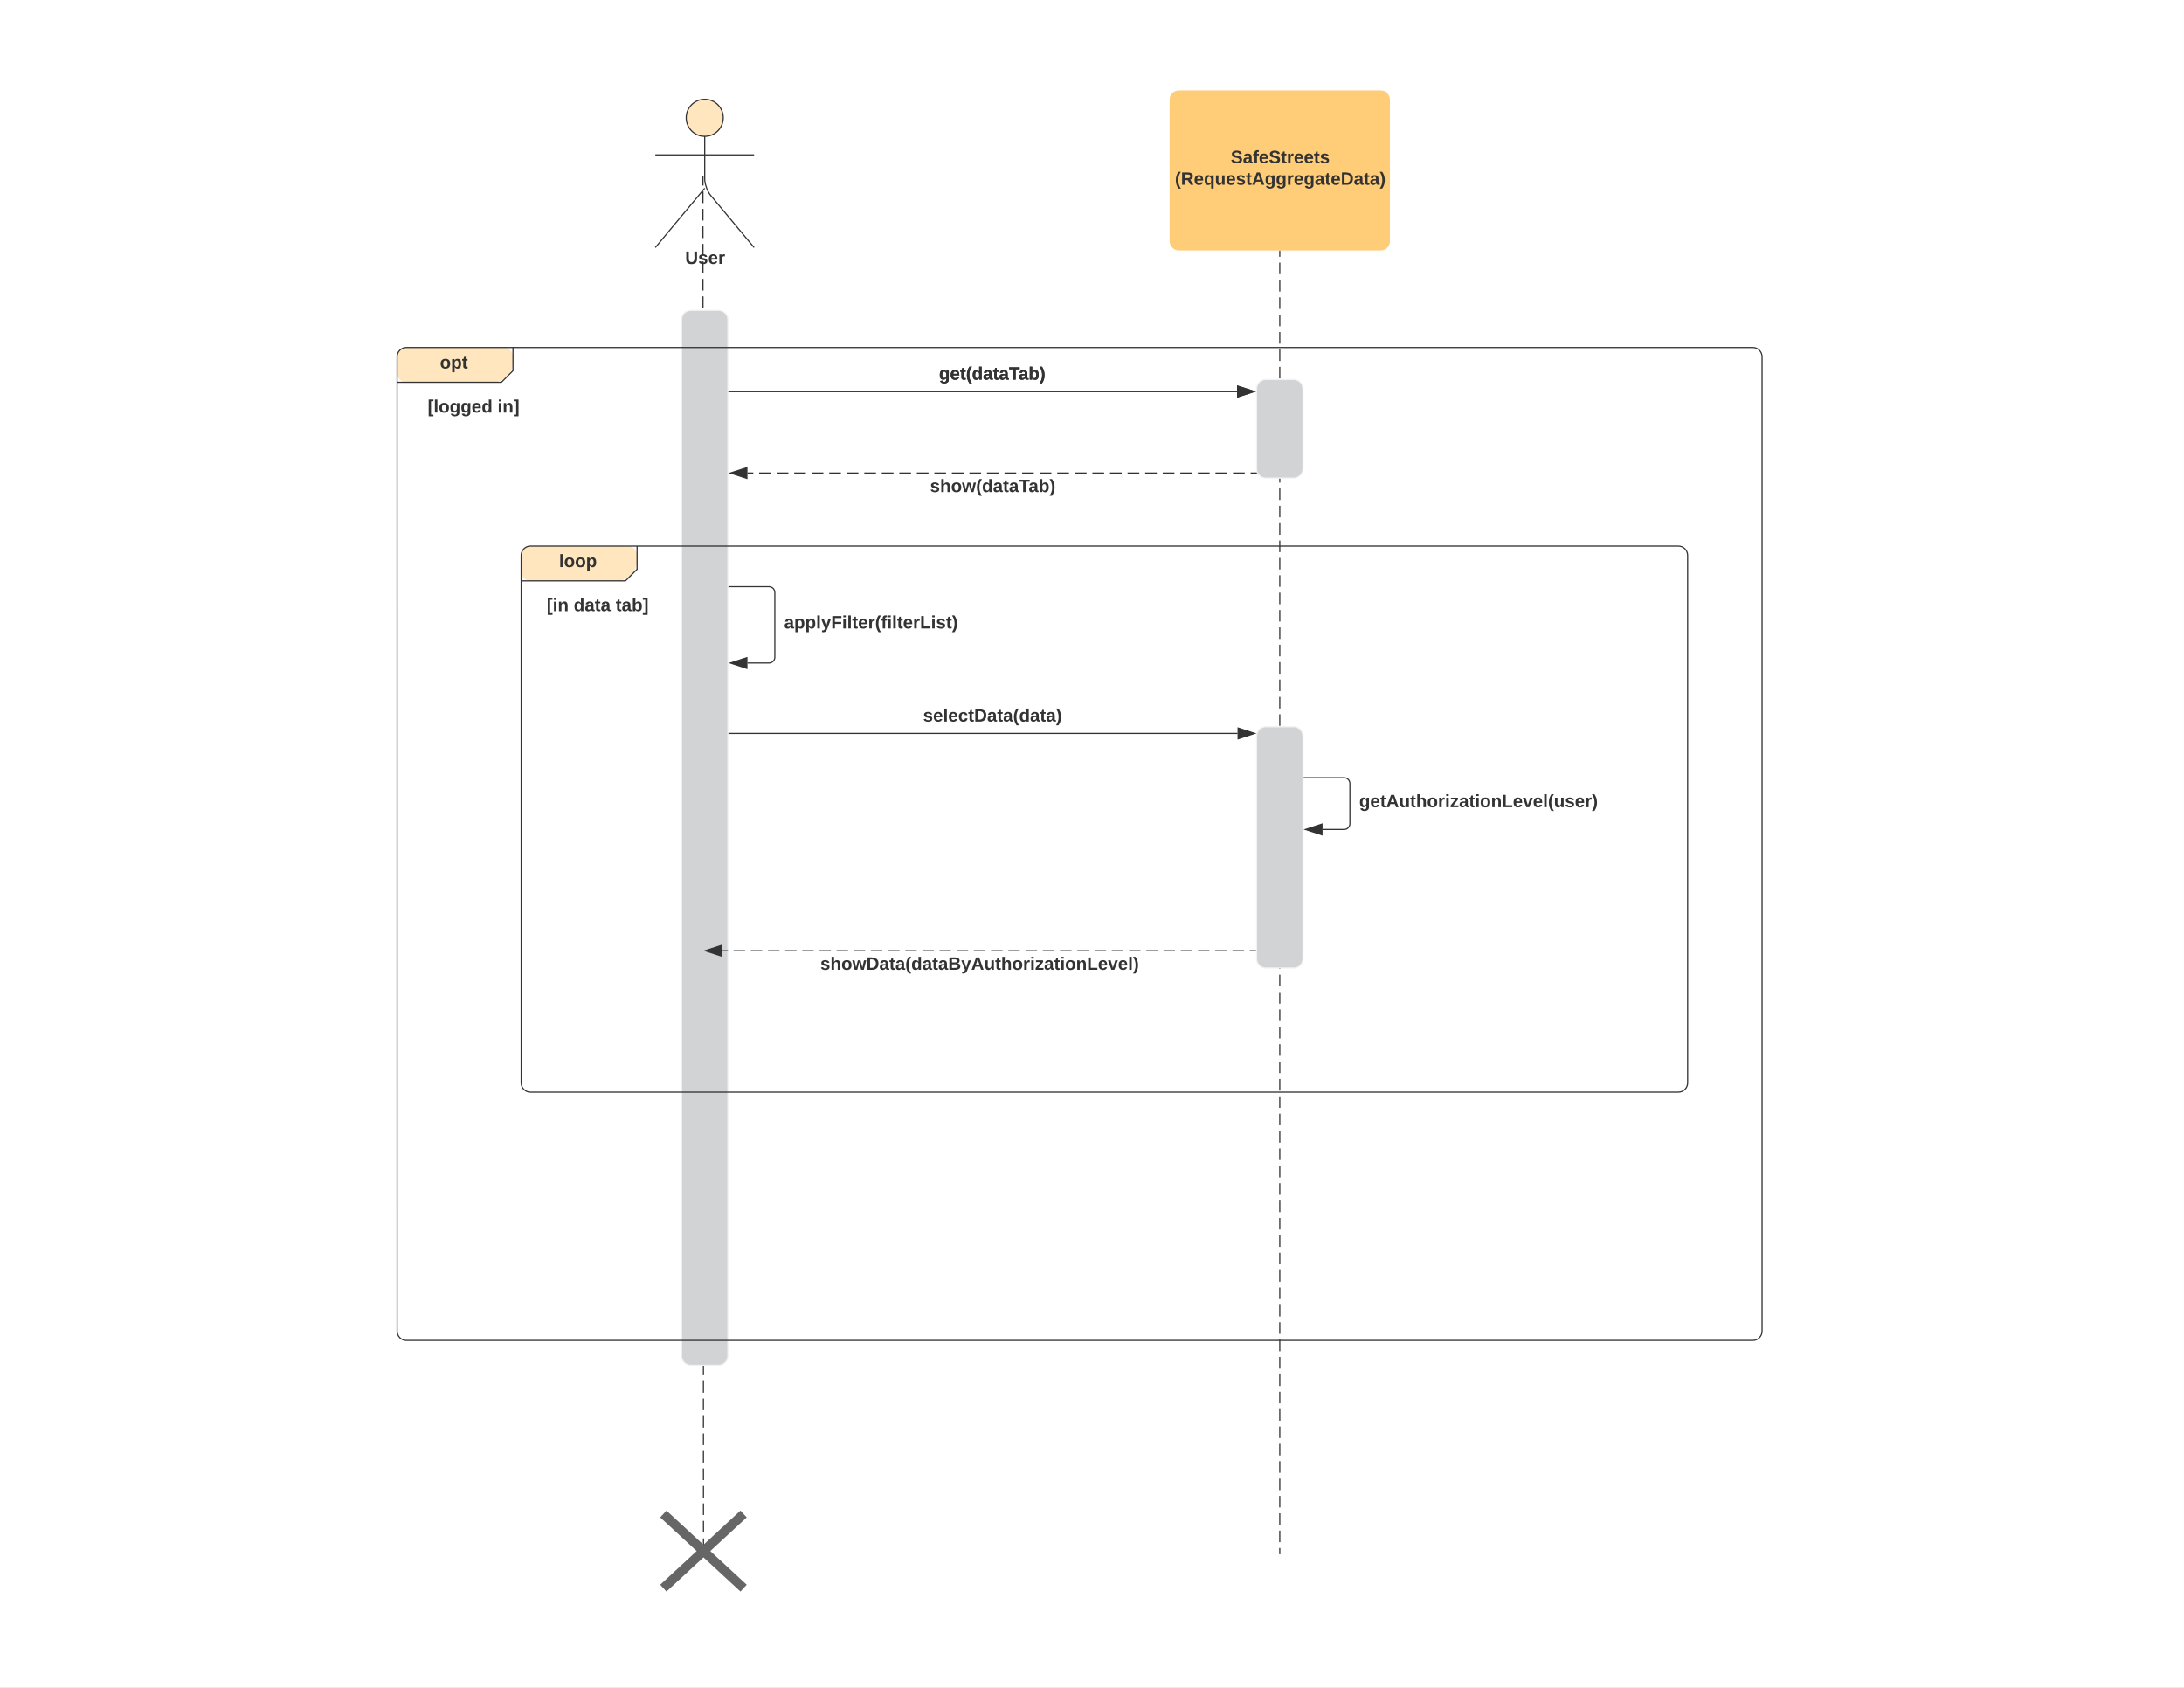 <svg xmlns="http://www.w3.org/2000/svg" xmlns:xlink="http://www.w3.org/1999/xlink" xmlns:lucid="lucid" width="1884.21" height="1455.98"><rect width="100%" height="100%" fill="#808080" stroke="none"/><g transform="translate(0 0)" lucid:page-tab-id="0_0"><path d="M0 0h1884.2v1455.98H0z" fill="#fff"/><path d="M606.45 155.04l.47 1176.98" fill="none"/><path d="M606.45 155.04v5.03m0 5.03v10.06m0 5.03v10.05m0 5.03l.02 10.06m0 5.03v10.06m0 5.03v10.06m0 5.03v10.06m.02 5.04v10.06m0 5.03v10.06m0 5.02v10.06m0 5.03v10.07m0 5.03v10.06m.02 5.03v10.05m0 5.03v10.06m0 5.03v10.06m0 5.03l.02 10.06m0 5.03v10.05m0 5.03v10.06m0 5.02l.02 10.06m0 5.03v10.07m0 5.03v10.06m0 5.03l.02 10.05m0 5.03v10.06m0 5.03v10.06m0 5.03v10.06m.02 5.03v10.06m0 5.04v10.06m0 5.03v10.06m0 5.02l.02 10.06m0 5.03v10.07m0 5.03v10.06m0 5.03l.02 10.05m0 5.03v10.06m0 5.03v10.06m0 5.03v10.05m.02 5.04v10.06m0 5.03v10.06m0 5.02v10.06m0 5.03l.02 10.07m0 5.03v10.06m0 5.03v10.05m0 5.03l.02 10.06m0 5.03v10.06m0 5.03v10.06m0 5.03V824m.02 5.04v10.06m0 5.03v10.06m0 5.02v10.06m.02 5.03v10.07m0 5.03v10.06m0 5.03v10.05m0 5.03l.02 10.06m0 5.02v10.06m0 5.03v10.06m0 5.04l.02 10.06m0 5.03V990m0 5.02v10.06m0 5.03v10.07m.02 5.03v10.06m0 5.03v10.05m0 5.03v10.06m0 5.03l.02 10.06m0 5.03v10.06m0 5.03v10.06m0 5.04l.02 10.06m0 5.03v10.06m0 5.02v10.06m0 5.03v10.07m.02 5.03v10.06m0 5.03v10.05m0 5.02v10.06m.02 5.03v10.06m0 5.03v10.06m0 5.04v10.06m0 5.03l.02 10.06m0 5.02v10.06m0 5.03v10.07m0 5.03l.02 10.06m0 5.03v5.02M606.45 155.06v-3.52M606.92 1332v3.52" stroke="#333" fill="none"/><path d="M587.98 275.73c0-4.42 3.58-8 8-8h24c4.42 0 8 3.58 8 8v893.9c0 4.42-3.58 8-8 8h-24c-4.42 0-8-3.58-8-8z" stroke="#f2f2f2" fill="#d2d3d5"/><path d="M1104.1 216.5v1123.8" fill="none"/><path d="M1104.1 216.5v5m0 5v9.98m0 5v10m0 4.98v10m0 5v9.97m0 5v10m0 4.98v10m0 5v10m0 4.98v10m0 4.98v10m0 5v9.98m0 5v9.98m0 5v10m0 4.98v10m0 4.98v10m0 5v9.98m0 5v9.98m0 5v10m0 4.98v10m0 4.98v10m0 5v9.98m0 5v9.98m0 5v10m0 4.98v10m0 4.98v10m0 5v9.98m0 5v9.98m0 5v10m0 4.98v10m0 4.98v10m0 5V671m0 5V686m0 5v9.98m0 5v10m0 4.98v10m0 5v9.98m0 5v9.98m0 5v9.98m0 5v10m0 4.98v10m0 5v9.98m0 5v9.98m0 5v9.98m0 5v10m0 4.98v10m0 5v9.98m0 5v9.98m0 5v9.98m0 5v10m0 4.98v10m0 5v9.98m0 5v9.98m0 5v9.98m0 5v10m0 4.98v10m0 5v9.98m0 5v9.98m0 5v9.98m0 5v10m0 4.98v10m0 5v9.97m0 5v10m0 4.98v10m0 5v10m0 4.98v10m0 5v9.97m0 5v10m0 4.98v10m0 5v9.98m0 5v10m0 4.98v10m0 5v9.98m0 5v9.98m0 5v10m0 4.98v10m0 4.98v5" stroke="#333" fill="none"/><path d="M1104.6 216.52h-1V216h1z" fill="#333"/><path d="M1104.1 1340.3v.5" stroke="#333" fill="none"/><path d="M563.62 1305.98c0-4.42 3.58-8 8-8h70.58c4.42 0 8 3.58 8 8v64c0 4.4-3.58 8-8 8h-70.58c-4.42 0-8-3.6-8-8z" fill="none"/><path d="M572.28 1305.98l69.26 64m0-64l-69.26 64" stroke="#666" stroke-width="8" fill="none"/><path d="M1084.1 335.4c0-4.42 3.58-8 8-8h24c4.42 0 8 3.58 8 8v68.97c0 4.42-3.58 8-8 8h-24c-4.42 0-8-3.58-8-8z" stroke="#f2f2f2" fill="#d2d3d5"/><path d="M628.98 337.73h438.24" stroke="#333" fill="none"/><path d="M629 338.23h-.52v-1h.52zM1081.98 337.73l-14.26 4.64v-9.27z" fill="#333"/><path d="M1083.6 337.73l-16.38 5.33V332.4zm-15.38 3.95l12.14-3.95-12.14-3.94z" fill="#333"/><use xlink:href="#a" transform="matrix(1,0,0,1,810.132,315.066) translate(0 12.444)"/><path d="M1009.06 86c0-4.4 3.6-8 8-8h174.08c4.42 0 8 3.6 8 8v122c0 4.42-3.58 8-8 8h-174.08c-4.4 0-8-3.58-8-8z" stroke="#000" stroke-opacity="0" fill="#ffcc78"/><use xlink:href="#b" transform="matrix(1,0,0,1,1017.064,86.004) translate(44.787 54.778)"/><use xlink:href="#c" transform="matrix(1,0,0,1,1017.064,86.004) translate(-3.392 73.444)"/><path d="M1084 408.02H644.86" fill="none"/><path d="M1084 408.02h-5.07m-5.05 0h-10.1m-5.07 0h-10.1m-5.05 0h-10.12m-5.05 0h-10.1m-5.07 0h-10.1m-5.06 0h-10.1m-5.06 0h-10.1m-5.07 0h-10.1m-5.06 0h-10.1m-5.06 0h-10.1m-5.07 0h-10.1m-5.06 0h-10.1m-5.06 0h-10.12m-5.05 0h-10.1m-5.06 0h-10.1m-5.04 0h-10.07m-5.04 0H821.2m-5.04 0H806.1m-5.04 0H791m-5.05 0h-10.08m-5.04 0h-10.08m-5.03 0h-10.08m-5.04 0h-10.08m-5.04 0H715.4m-5.03 0H700.3m-5.05 0h-10.07m-5.04 0h-10.08m-5.04 0h-10.08m-5.03 0h-5.03" stroke="#333" fill="none"/><path d="M1084.26 407.68l.57.84h-.85v-1h.25zM644.37 412.66l-14.27-4.64 14.27-4.63z" fill="#333"/><path d="M644.87 413.34l-16.4-5.32 16.4-5.32zm-13.15-5.32l12.15 3.95v-7.9z" fill="#333"/><use xlink:href="#d" transform="matrix(1,0,0,1,802.366,412.021) translate(0.005 12.444)"/><path d="M623.97 101.63c0 8.83-7.16 16-16 16-8.82 0-15.97-7.17-15.97-16s7.15-15.98 15.98-15.98 16 7.15 16 15.98z" stroke="#333" fill="#ffe6be"/><path d="M607.98 117.62v36.75c0 4.42 2.3 10.76 5.12 14.15l37.5 45m-42.62-51.15l-42.6 51.16m0-79.93h85.22" stroke="#333" fill="none"/><path d="M565.37 93.65c0-4.42 3.58-8 8-8h69.23c4.42 0 8 3.58 8 8v133.88c0 4.4-3.58 8-8 8h-69.23c-4.42 0-8-3.6-8-8z" fill="none"/><use xlink:href="#e" transform="matrix(1,0,0,1,485.365,213.526) translate(105.738 14.111)"/><path d="M449.64 479.05c0-4.42 3.58-8 8-8h84c4.42 0 8 3.58 8 8v4.93c0 3.9-2.24 9.3-5 12.07-2.76 2.76-8.16 5-12.07 5h-74.93c-4.42 0-8-3.58-8-8z" fill="#ffe6be"/><path d="M549.64 471.05v20l-10 10h-90" stroke="#333" fill="none"/><path d="M449.64 479.05c0-4.42 3.58-8 8-8h990.34c4.42 0 8 3.58 8 8V934.1c0 4.42-3.58 8-8 8H457.64c-4.42 0-8-3.58-8-8z" stroke="#333" fill="none"/><use xlink:href="#f" transform="matrix(1,0,0,1,457.641,471.052) translate(24.645 18.111)"/><use xlink:href="#g" transform="matrix(1,0,0,1,461.641,509.052) translate(10.077 18.111)"/><use xlink:href="#h" transform="matrix(1,0,0,1,461.641,509.052) translate(33.324 18.111)"/><use xlink:href="#i" transform="matrix(1,0,0,1,461.641,509.052) translate(69.534 18.111)"/><path d="M628.98 506.1h34.5c2.76 0 5 2.23 5 5v55.8c0 2.77-2.24 5-5 5h-18.6" stroke="#333" fill="none"/><path d="M629 506.6h-.52v-1h.52zM644.37 576.55l-14.27-4.64 14.27-4.62z" fill="#333"/><path d="M644.87 577.24l-16.4-5.33 16.4-5.3zm-13.15-5.33l12.15 3.96v-7.9z" fill="#333"/><use xlink:href="#j" transform="matrix(1,0,0,1,676.483,529.67) translate(0.005 12.444)"/><path d="M628.98 337.73h438.24M629 337.73h-.52" stroke="#333" fill="none"/><path d="M1081.98 337.73l-14.26 4.64v-9.27z" stroke="#333" fill="#333"/><use xlink:href="#a" transform="matrix(1,0,0,1,810.132,315.066) translate(0 12.444)"/><path d="M1084.1 634.9c0-4.42 3.58-8 8-8h24c4.42 0 8 3.58 8 8v192.15c0 4.42-3.58 8-8 8h-24c-4.42 0-8-3.58-8-8z" stroke="#f2f2f2" fill="#d2d3d5"/><path d="M628.98 632.65h438.68" stroke="#333" fill="none"/><path d="M629 633.15h-.52v-1h.52zM1082.43 632.65l-14.27 4.63V628z" fill="#333"/><path d="M1084.05 632.65l-16.4 5.32v-10.65zm-15.4 3.94l12.16-3.95-12.14-3.95z" fill="#333"/><use xlink:href="#k" transform="matrix(1,0,0,1,796.354,609.98) translate(0.005 12.444)"/><path d="M1083.1 820.15h-460" fill="none"/><path d="M1083.1 820.15h-4.96m-4.95 0h-9.93m-4.95 0h-9.92m-4.96 0h-9.9m-4.97 0h-9.9m-4.97 0h-9.9m-4.97 0h-9.9m-4.97 0h-9.92m-4.95 0h-9.93m-4.95 0h-9.92m-4.96 0h-9.9m-4.97 0h-9.9m-4.97 0h-9.9m-4.97 0h-9.9m-4.97 0h-9.92m-4.95 0h-9.93m-4.95 0h-9.9m-4.93 0h-9.88m-4.94 0h-9.87m-4.92 0h-9.87m-4.92 0H781m-4.93 0h-9.87m-4.93 0h-9.87m-4.94 0h-9.87m-4.94 0h-9.87m-4.94 0H707m-4.95 0h-9.87m-4.93 0h-9.87m-4.94 0h-9.87m-4.93 0h-9.87m-4.93 0h-9.87m-4.94 0h-4.93" stroke="#333" fill="none"/><path d="M1083.6 820.65h-.5v-1h.5z" fill="#333"/><path d="M608.33 820.15l14.27-4.64v9.28z" stroke="#333" fill="#333"/><use xlink:href="#l" transform="matrix(1,0,0,1,707.707,824.148) translate(0.005 12.444)"/><path d="M1125.1 670.88h34.5c2.76 0 5 2.24 5 5v34.62c0 2.76-2.24 5-5 5H1141" stroke="#333" fill="none"/><path d="M1125.1 671.38h-.5v-1h.5zM1140.5 720.13l-14.28-4.63 14.27-4.64z" fill="#333"/><path d="M1141 720.82l-16.4-5.32 16.4-5.33zm-13.16-5.32l12.15 3.95v-7.9z" fill="#333"/><use xlink:href="#m" transform="matrix(1,0,0,1,1172.601,683.856) translate(0.005 12.444)"/><path d="M342.58 307.76c0-4.42 3.6-8 8-8h84c4.42 0 8 3.58 8 8v4.93c0 3.9-2.23 9.3-5 12.06-2.76 2.76-8.16 5-12.07 5H350.6c-4.4 0-8-3.58-8-8z" fill="#ffe6be"/><path d="M442.58 299.76v20l-10 10h-90" stroke="#333" fill="none"/><path d="M342.58 307.76c0-4.42 3.6-8 8-8H1512.2c4.43 0 8 3.58 8 8v840.46c0 4.42-3.57 8-8 8H350.6c-4.4 0-8-3.58-8-8z" stroke="#333" fill="none"/><g><use xlink:href="#n" transform="matrix(1,0,0,1,350.584,299.761) translate(28.966 18.111)"/></g><g><use xlink:href="#o" transform="matrix(1,0,0,1,354.584,337.761) translate(14.398 18.111)"/><use xlink:href="#p" transform="matrix(1,0,0,1,354.584,337.761) translate(74.676 18.111)"/></g><defs><path fill="#333" d="M195-6C206 82 75 100 31 46c-4-6-6-13-8-21l49-6c3 16 16 24 34 25 40 0 42-37 40-79-11 22-30 35-61 35-53 0-70-43-70-97 0-56 18-96 73-97 30 0 46 14 59 34l2-30h47zm-90-29c32 0 41-27 41-63 0-35-9-62-40-62-32 0-39 29-40 63 0 36 9 62 39 62" id="q"/><path fill="#333" d="M185-48c-13 30-37 53-82 52C43 2 14-33 14-96s30-98 90-98c62 0 83 45 84 108H66c0 31 8 55 39 56 18 0 30-7 34-22zm-45-69c5-46-57-63-70-21-2 6-4 13-4 21h74" id="r"/><path fill="#333" d="M115-3C79 11 28 4 28-45v-112H4v-33h27l15-45h31v45h36v33H77v99c-1 23 16 31 38 25v30" id="s"/><path fill="#333" d="M67-93c0 74 22 123 53 168H70C40 30 18-18 18-93s22-123 52-168h50c-32 44-53 94-53 168" id="t"/><path fill="#333" d="M88-194c31-1 46 15 58 34l-1-101h50l1 261h-48c-2-10 0-23-3-31C134-8 116 4 84 4 32 4 16-41 15-95c0-56 19-97 73-99zm17 164c33 0 40-30 41-66 1-37-9-64-41-64s-38 30-39 65c0 43 13 65 39 65" id="u"/><path fill="#333" d="M133-34C117-15 103 5 69 4 32 3 11-16 11-54c-1-60 55-63 116-61 1-26-3-47-28-47-18 1-26 9-28 27l-52-2c7-38 36-58 82-57s74 22 75 68l1 82c-1 14 12 18 25 15v27c-30 8-71 5-69-32zm-48 3c29 0 43-24 42-57-32 0-66-3-65 30 0 17 8 27 23 27" id="v"/><path fill="#333" d="M136-208V0H84v-208H4v-40h212v40h-80" id="w"/><path fill="#333" d="M135-194c52 0 70 43 70 98 0 56-19 99-73 100-30 1-46-15-58-35L72 0H24l1-261h50v104c11-23 29-37 60-37zM114-30c31 0 40-27 40-66 0-37-7-63-39-63s-41 28-41 65c0 36 8 64 40 64" id="x"/><path fill="#333" d="M102-93c0 74-22 123-52 168H0C30 29 54-18 53-93c0-74-22-123-53-168h50c30 45 52 94 52 168" id="y"/><g id="a"><use transform="matrix(0.043,0,0,0.043,0,0)" xlink:href="#q"/><use transform="matrix(0.043,0,0,0.043,9.463,0)" xlink:href="#r"/><use transform="matrix(0.043,0,0,0.043,18.105,0)" xlink:href="#s"/><use transform="matrix(0.043,0,0,0.043,23.247,0)" xlink:href="#t"/><use transform="matrix(0.043,0,0,0.043,28.389,0)" xlink:href="#u"/><use transform="matrix(0.043,0,0,0.043,37.852,0)" xlink:href="#v"/><use transform="matrix(0.043,0,0,0.043,46.494,0)" xlink:href="#s"/><use transform="matrix(0.043,0,0,0.043,51.636,0)" xlink:href="#v"/><use transform="matrix(0.043,0,0,0.043,60.278,0)" xlink:href="#w"/><use transform="matrix(0.043,0,0,0.043,68.574,0)" xlink:href="#v"/><use transform="matrix(0.043,0,0,0.043,77.216,0)" xlink:href="#x"/><use transform="matrix(0.043,0,0,0.043,86.679,0)" xlink:href="#y"/></g><path fill="#333" d="M169-182c-1-43-94-46-97-3 18 66 151 10 154 114 3 95-165 93-204 36-6-8-10-19-12-30l50-8c3 46 112 56 116 5-17-69-150-10-154-114-4-87 153-88 188-35 5 8 8 18 10 28" id="z"/><path fill="#333" d="M121-226c-27-7-43 5-38 36h38v33H83V0H34v-157H6v-33h28c-9-59 32-81 87-68v32" id="A"/><path fill="#333" d="M135-150c-39-12-60 13-60 57V0H25l-1-190h47c2 13-1 29 3 40 6-28 27-53 61-41v41" id="B"/><path fill="#333" d="M137-138c1-29-70-34-71-4 15 46 118 7 119 86 1 83-164 76-172 9l43-7c4 19 20 25 44 25 33 8 57-30 24-41C81-84 22-81 20-136c-2-80 154-74 161-7" id="C"/><g id="b"><use transform="matrix(0.043,0,0,0.043,0,0)" xlink:href="#z"/><use transform="matrix(0.043,0,0,0.043,10.37,0)" xlink:href="#v"/><use transform="matrix(0.043,0,0,0.043,19.012,0)" xlink:href="#A"/><use transform="matrix(0.043,0,0,0.043,24.154,0)" xlink:href="#r"/><use transform="matrix(0.043,0,0,0.043,32.796,0)" xlink:href="#z"/><use transform="matrix(0.043,0,0,0.043,43.167,0)" xlink:href="#s"/><use transform="matrix(0.043,0,0,0.043,48.309,0)" xlink:href="#B"/><use transform="matrix(0.043,0,0,0.043,54.358,0)" xlink:href="#r"/><use transform="matrix(0.043,0,0,0.043,63,0)" xlink:href="#r"/><use transform="matrix(0.043,0,0,0.043,71.642,0)" xlink:href="#s"/><use transform="matrix(0.043,0,0,0.043,76.784,0)" xlink:href="#C"/></g><path fill="#333" d="M240-174c0 40-23 61-54 70L253 0h-59l-57-94H76V0H24v-248c93 4 217-23 216 74zM76-134c48-2 112 12 112-38 0-48-66-32-112-35v73" id="D"/><path fill="#333" d="M84 4C32 4 15-41 15-95c0-55 18-99 73-99 29 0 47 12 58 34l2-30h48l-1 265h-49V-32C136-9 114 4 84 4zm21-34c32 0 41-29 41-66 0-36-9-64-40-64-33 0-39 30-40 65 0 43 13 65 39 65" id="E"/><path fill="#333" d="M85 4C-2 5 27-109 22-190h50c7 57-23 150 33 157 60-5 35-97 40-157h50l1 190h-47c-2-12 1-28-3-38-12 25-28 42-61 42" id="F"/><path fill="#333" d="M199 0l-22-63H83L61 0H9l90-248h61L250 0h-51zm-33-102l-36-108c-10 38-24 72-36 108h72" id="G"/><path fill="#333" d="M24-248c120-7 223 5 221 122C244-46 201 0 124 0H24v-248zM76-40c74 7 117-18 117-86 0-67-45-88-117-82v168" id="H"/><g id="c"><use transform="matrix(0.043,0,0,0.043,0,0)" xlink:href="#t"/><use transform="matrix(0.043,0,0,0.043,5.142,0)" xlink:href="#D"/><use transform="matrix(0.043,0,0,0.043,16.333,0)" xlink:href="#r"/><use transform="matrix(0.043,0,0,0.043,24.975,0)" xlink:href="#E"/><use transform="matrix(0.043,0,0,0.043,34.438,0)" xlink:href="#F"/><use transform="matrix(0.043,0,0,0.043,43.901,0)" xlink:href="#r"/><use transform="matrix(0.043,0,0,0.043,52.543,0)" xlink:href="#C"/><use transform="matrix(0.043,0,0,0.043,61.185,0)" xlink:href="#s"/><use transform="matrix(0.043,0,0,0.043,66.327,0)" xlink:href="#G"/><use transform="matrix(0.043,0,0,0.043,77.519,0)" xlink:href="#q"/><use transform="matrix(0.043,0,0,0.043,86.981,0)" xlink:href="#q"/><use transform="matrix(0.043,0,0,0.043,96.444,0)" xlink:href="#B"/><use transform="matrix(0.043,0,0,0.043,102.494,0)" xlink:href="#r"/><use transform="matrix(0.043,0,0,0.043,111.136,0)" xlink:href="#q"/><use transform="matrix(0.043,0,0,0.043,120.599,0)" xlink:href="#v"/><use transform="matrix(0.043,0,0,0.043,129.241,0)" xlink:href="#s"/><use transform="matrix(0.043,0,0,0.043,134.383,0)" xlink:href="#r"/><use transform="matrix(0.043,0,0,0.043,143.025,0)" xlink:href="#H"/><use transform="matrix(0.043,0,0,0.043,154.216,0)" xlink:href="#v"/><use transform="matrix(0.043,0,0,0.043,162.858,0)" xlink:href="#s"/><use transform="matrix(0.043,0,0,0.043,168,0)" xlink:href="#v"/><use transform="matrix(0.043,0,0,0.043,176.642,0)" xlink:href="#y"/></g><path fill="#333" d="M114-157C55-157 80-60 75 0H25v-261h50l-1 109c12-26 28-41 61-42 86-1 58 113 63 194h-50c-7-57 23-157-34-157" id="I"/><path fill="#333" d="M110-194c64 0 96 36 96 99 0 64-35 99-97 99-61 0-95-36-95-99 0-62 34-99 96-99zm-1 164c35 0 45-28 45-65 0-40-10-65-43-65-34 0-45 26-45 65 0 36 10 65 43 65" id="J"/><path fill="#333" d="M231 0h-52l-39-155L100 0H48L-1-190h46L77-45c9-52 24-97 36-145h53l37 145 32-145h46" id="K"/><g id="d"><use transform="matrix(0.043,0,0,0.043,0,0)" xlink:href="#C"/><use transform="matrix(0.043,0,0,0.043,8.642,0)" xlink:href="#I"/><use transform="matrix(0.043,0,0,0.043,18.105,0)" xlink:href="#J"/><use transform="matrix(0.043,0,0,0.043,27.568,0)" xlink:href="#K"/><use transform="matrix(0.043,0,0,0.043,39.667,0)" xlink:href="#t"/><use transform="matrix(0.043,0,0,0.043,44.809,0)" xlink:href="#u"/><use transform="matrix(0.043,0,0,0.043,54.272,0)" xlink:href="#v"/><use transform="matrix(0.043,0,0,0.043,62.914,0)" xlink:href="#s"/><use transform="matrix(0.043,0,0,0.043,68.056,0)" xlink:href="#v"/><use transform="matrix(0.043,0,0,0.043,76.698,0)" xlink:href="#w"/><use transform="matrix(0.043,0,0,0.043,84.994,0)" xlink:href="#v"/><use transform="matrix(0.043,0,0,0.043,93.636,0)" xlink:href="#x"/><use transform="matrix(0.043,0,0,0.043,103.099,0)" xlink:href="#y"/></g><path fill="#333" d="M238-95c0 69-44 99-111 99C63 4 22-25 22-93v-155h51v151c-1 38 19 59 55 60 90 1 49-130 58-211h52v153" id="L"/><g id="e"><use transform="matrix(0.043,0,0,0.043,0,0)" xlink:href="#L"/><use transform="matrix(0.043,0,0,0.043,11.191,0)" xlink:href="#C"/><use transform="matrix(0.043,0,0,0.043,19.833,0)" xlink:href="#r"/><use transform="matrix(0.043,0,0,0.043,28.475,0)" xlink:href="#B"/></g><path fill="#333" d="M25 0v-261h50V0H25" id="M"/><path fill="#333" d="M135-194c53 0 70 44 70 98 0 56-19 98-73 100-31 1-45-17-59-34 3 33 2 69 2 105H25l-1-265h48c2 10 0 23 3 31 11-24 29-35 60-35zM114-30c33 0 39-31 40-66 0-38-9-64-40-64-56 0-55 130 0 130" id="N"/><g id="f"><use transform="matrix(0.043,0,0,0.043,0,0)" xlink:href="#M"/><use transform="matrix(0.043,0,0,0.043,4.321,0)" xlink:href="#J"/><use transform="matrix(0.043,0,0,0.043,13.784,0)" xlink:href="#J"/><use transform="matrix(0.043,0,0,0.043,23.247,0)" xlink:href="#N"/></g><path fill="#333" d="M20 75v-336h95v34H67V41h48v34H20" id="O"/><path fill="#333" d="M25-224v-37h50v37H25zM25 0v-190h50V0H25" id="P"/><path fill="#333" d="M135-194c87-1 58 113 63 194h-50c-7-57 23-157-34-157-59 0-34 97-39 157H25l-1-190h47c2 12-1 28 3 38 12-26 28-41 61-42" id="Q"/><g id="g"><use transform="matrix(0.043,0,0,0.043,0,0)" xlink:href="#O"/><use transform="matrix(0.043,0,0,0.043,5.142,0)" xlink:href="#P"/><use transform="matrix(0.043,0,0,0.043,9.463,0)" xlink:href="#Q"/></g><g id="h"><use transform="matrix(0.043,0,0,0.043,0,0)" xlink:href="#u"/><use transform="matrix(0.043,0,0,0.043,9.463,0)" xlink:href="#v"/><use transform="matrix(0.043,0,0,0.043,18.105,0)" xlink:href="#s"/><use transform="matrix(0.043,0,0,0.043,23.247,0)" xlink:href="#v"/></g><path fill="#333" d="M4 75V41h49v-268H4v-34h96V75H4" id="R"/><g id="i"><use transform="matrix(0.043,0,0,0.043,0,0)" xlink:href="#s"/><use transform="matrix(0.043,0,0,0.043,5.142,0)" xlink:href="#v"/><use transform="matrix(0.043,0,0,0.043,13.784,0)" xlink:href="#x"/><use transform="matrix(0.043,0,0,0.043,23.247,0)" xlink:href="#R"/></g><path fill="#333" d="M123 10C108 53 80 86 19 72V37c35 8 53-11 59-39L3-190h52l48 148c12-52 28-100 44-148h51" id="S"/><path fill="#333" d="M76-208v77h127v40H76V0H24v-248h183v40H76" id="T"/><path fill="#333" d="M24 0v-248h52v208h133V0H24" id="U"/><g id="j"><use transform="matrix(0.043,0,0,0.043,0,0)" xlink:href="#v"/><use transform="matrix(0.043,0,0,0.043,8.642,0)" xlink:href="#N"/><use transform="matrix(0.043,0,0,0.043,18.105,0)" xlink:href="#N"/><use transform="matrix(0.043,0,0,0.043,27.568,0)" xlink:href="#M"/><use transform="matrix(0.043,0,0,0.043,31.889,0)" xlink:href="#S"/><use transform="matrix(0.043,0,0,0.043,40.531,0)" xlink:href="#T"/><use transform="matrix(0.043,0,0,0.043,49.994,0)" xlink:href="#P"/><use transform="matrix(0.043,0,0,0.043,54.315,0)" xlink:href="#M"/><use transform="matrix(0.043,0,0,0.043,58.636,0)" xlink:href="#s"/><use transform="matrix(0.043,0,0,0.043,63.778,0)" xlink:href="#r"/><use transform="matrix(0.043,0,0,0.043,72.42,0)" xlink:href="#B"/><use transform="matrix(0.043,0,0,0.043,78.469,0)" xlink:href="#t"/><use transform="matrix(0.043,0,0,0.043,83.611,0)" xlink:href="#A"/><use transform="matrix(0.043,0,0,0.043,88.753,0)" xlink:href="#P"/><use transform="matrix(0.043,0,0,0.043,93.074,0)" xlink:href="#M"/><use transform="matrix(0.043,0,0,0.043,97.395,0)" xlink:href="#s"/><use transform="matrix(0.043,0,0,0.043,102.537,0)" xlink:href="#r"/><use transform="matrix(0.043,0,0,0.043,111.179,0)" xlink:href="#B"/><use transform="matrix(0.043,0,0,0.043,117.228,0)" xlink:href="#U"/><use transform="matrix(0.043,0,0,0.043,126.691,0)" xlink:href="#P"/><use transform="matrix(0.043,0,0,0.043,131.012,0)" xlink:href="#C"/><use transform="matrix(0.043,0,0,0.043,139.654,0)" xlink:href="#s"/><use transform="matrix(0.043,0,0,0.043,144.796,0)" xlink:href="#y"/></g><path fill="#333" d="M190-63c-7 42-38 67-86 67-59 0-84-38-90-98-12-110 154-137 174-36l-49 2c-2-19-15-32-35-32-30 0-35 28-38 64-6 74 65 87 74 30" id="V"/><g id="k"><use transform="matrix(0.043,0,0,0.043,0,0)" xlink:href="#C"/><use transform="matrix(0.043,0,0,0.043,8.642,0)" xlink:href="#r"/><use transform="matrix(0.043,0,0,0.043,17.284,0)" xlink:href="#M"/><use transform="matrix(0.043,0,0,0.043,21.605,0)" xlink:href="#r"/><use transform="matrix(0.043,0,0,0.043,30.247,0)" xlink:href="#V"/><use transform="matrix(0.043,0,0,0.043,38.889,0)" xlink:href="#s"/><use transform="matrix(0.043,0,0,0.043,44.031,0)" xlink:href="#H"/><use transform="matrix(0.043,0,0,0.043,55.222,0)" xlink:href="#v"/><use transform="matrix(0.043,0,0,0.043,63.864,0)" xlink:href="#s"/><use transform="matrix(0.043,0,0,0.043,69.006,0)" xlink:href="#v"/><use transform="matrix(0.043,0,0,0.043,77.648,0)" xlink:href="#t"/><use transform="matrix(0.043,0,0,0.043,82.79,0)" xlink:href="#u"/><use transform="matrix(0.043,0,0,0.043,92.253,0)" xlink:href="#v"/><use transform="matrix(0.043,0,0,0.043,100.895,0)" xlink:href="#s"/><use transform="matrix(0.043,0,0,0.043,106.037,0)" xlink:href="#v"/><use transform="matrix(0.043,0,0,0.043,114.679,0)" xlink:href="#y"/></g><path fill="#333" d="M182-130c37 4 62 22 62 59C244 23 116-4 24 0v-248c84 5 203-23 205 63 0 31-19 50-47 55zM76-148c40-3 101 13 101-30 0-44-60-28-101-31v61zm0 110c48-3 116 14 116-37 0-48-69-32-116-35v72" id="W"/><path fill="#333" d="M12 0v-35l95-120H19v-35h142v35L67-36h103V0H12" id="X"/><path fill="#333" d="M128 0H69L1-190h53L99-40l48-150h52" id="Y"/><g id="l"><use transform="matrix(0.043,0,0,0.043,0,0)" xlink:href="#C"/><use transform="matrix(0.043,0,0,0.043,8.642,0)" xlink:href="#I"/><use transform="matrix(0.043,0,0,0.043,18.105,0)" xlink:href="#J"/><use transform="matrix(0.043,0,0,0.043,27.568,0)" xlink:href="#K"/><use transform="matrix(0.043,0,0,0.043,39.667,0)" xlink:href="#H"/><use transform="matrix(0.043,0,0,0.043,50.858,0)" xlink:href="#v"/><use transform="matrix(0.043,0,0,0.043,59.5,0)" xlink:href="#s"/><use transform="matrix(0.043,0,0,0.043,64.642,0)" xlink:href="#v"/><use transform="matrix(0.043,0,0,0.043,73.284,0)" xlink:href="#t"/><use transform="matrix(0.043,0,0,0.043,78.426,0)" xlink:href="#u"/><use transform="matrix(0.043,0,0,0.043,87.889,0)" xlink:href="#v"/><use transform="matrix(0.043,0,0,0.043,96.531,0)" xlink:href="#s"/><use transform="matrix(0.043,0,0,0.043,101.673,0)" xlink:href="#v"/><use transform="matrix(0.043,0,0,0.043,110.315,0)" xlink:href="#W"/><use transform="matrix(0.043,0,0,0.043,121.506,0)" xlink:href="#S"/><use transform="matrix(0.043,0,0,0.043,130.148,0)" xlink:href="#G"/><use transform="matrix(0.043,0,0,0.043,141.34,0)" xlink:href="#F"/><use transform="matrix(0.043,0,0,0.043,150.802,0)" xlink:href="#s"/><use transform="matrix(0.043,0,0,0.043,155.944,0)" xlink:href="#I"/><use transform="matrix(0.043,0,0,0.043,165.407,0)" xlink:href="#J"/><use transform="matrix(0.043,0,0,0.043,174.87,0)" xlink:href="#B"/><use transform="matrix(0.043,0,0,0.043,180.92,0)" xlink:href="#P"/><use transform="matrix(0.043,0,0,0.043,185.241,0)" xlink:href="#X"/><use transform="matrix(0.043,0,0,0.043,193.019,0)" xlink:href="#v"/><use transform="matrix(0.043,0,0,0.043,201.66,0)" xlink:href="#s"/><use transform="matrix(0.043,0,0,0.043,206.802,0)" xlink:href="#P"/><use transform="matrix(0.043,0,0,0.043,211.123,0)" xlink:href="#J"/><use transform="matrix(0.043,0,0,0.043,220.586,0)" xlink:href="#Q"/><use transform="matrix(0.043,0,0,0.043,230.049,0)" xlink:href="#U"/><use transform="matrix(0.043,0,0,0.043,239.512,0)" xlink:href="#r"/><use transform="matrix(0.043,0,0,0.043,248.154,0)" xlink:href="#Y"/><use transform="matrix(0.043,0,0,0.043,256.796,0)" xlink:href="#r"/><use transform="matrix(0.043,0,0,0.043,265.438,0)" xlink:href="#M"/><use transform="matrix(0.043,0,0,0.043,269.759,0)" xlink:href="#y"/></g><g id="m"><use transform="matrix(0.043,0,0,0.043,0,0)" xlink:href="#q"/><use transform="matrix(0.043,0,0,0.043,9.463,0)" xlink:href="#r"/><use transform="matrix(0.043,0,0,0.043,18.105,0)" xlink:href="#s"/><use transform="matrix(0.043,0,0,0.043,23.247,0)" xlink:href="#G"/><use transform="matrix(0.043,0,0,0.043,34.438,0)" xlink:href="#F"/><use transform="matrix(0.043,0,0,0.043,43.901,0)" xlink:href="#s"/><use transform="matrix(0.043,0,0,0.043,49.043,0)" xlink:href="#I"/><use transform="matrix(0.043,0,0,0.043,58.506,0)" xlink:href="#J"/><use transform="matrix(0.043,0,0,0.043,67.969,0)" xlink:href="#B"/><use transform="matrix(0.043,0,0,0.043,74.019,0)" xlink:href="#P"/><use transform="matrix(0.043,0,0,0.043,78.34,0)" xlink:href="#X"/><use transform="matrix(0.043,0,0,0.043,86.117,0)" xlink:href="#v"/><use transform="matrix(0.043,0,0,0.043,94.759,0)" xlink:href="#s"/><use transform="matrix(0.043,0,0,0.043,99.901,0)" xlink:href="#P"/><use transform="matrix(0.043,0,0,0.043,104.222,0)" xlink:href="#J"/><use transform="matrix(0.043,0,0,0.043,113.685,0)" xlink:href="#Q"/><use transform="matrix(0.043,0,0,0.043,123.148,0)" xlink:href="#U"/><use transform="matrix(0.043,0,0,0.043,132.611,0)" xlink:href="#r"/><use transform="matrix(0.043,0,0,0.043,141.253,0)" xlink:href="#Y"/><use transform="matrix(0.043,0,0,0.043,149.895,0)" xlink:href="#r"/><use transform="matrix(0.043,0,0,0.043,158.537,0)" xlink:href="#M"/><use transform="matrix(0.043,0,0,0.043,162.858,0)" xlink:href="#t"/><use transform="matrix(0.043,0,0,0.043,168,0)" xlink:href="#F"/><use transform="matrix(0.043,0,0,0.043,177.463,0)" xlink:href="#C"/><use transform="matrix(0.043,0,0,0.043,186.105,0)" xlink:href="#r"/><use transform="matrix(0.043,0,0,0.043,194.747,0)" xlink:href="#B"/><use transform="matrix(0.043,0,0,0.043,200.796,0)" xlink:href="#y"/></g><g id="n"><use transform="matrix(0.043,0,0,0.043,0,0)" xlink:href="#J"/><use transform="matrix(0.043,0,0,0.043,9.463,0)" xlink:href="#N"/><use transform="matrix(0.043,0,0,0.043,18.926,0)" xlink:href="#s"/></g><g id="o"><use transform="matrix(0.043,0,0,0.043,0,0)" xlink:href="#O"/><use transform="matrix(0.043,0,0,0.043,5.142,0)" xlink:href="#M"/><use transform="matrix(0.043,0,0,0.043,9.463,0)" xlink:href="#J"/><use transform="matrix(0.043,0,0,0.043,18.926,0)" xlink:href="#q"/><use transform="matrix(0.043,0,0,0.043,28.389,0)" xlink:href="#q"/><use transform="matrix(0.043,0,0,0.043,37.852,0)" xlink:href="#r"/><use transform="matrix(0.043,0,0,0.043,46.494,0)" xlink:href="#u"/></g><g id="p"><use transform="matrix(0.043,0,0,0.043,0,0)" xlink:href="#P"/><use transform="matrix(0.043,0,0,0.043,4.321,0)" xlink:href="#Q"/><use transform="matrix(0.043,0,0,0.043,13.784,0)" xlink:href="#R"/></g></defs></g></svg>